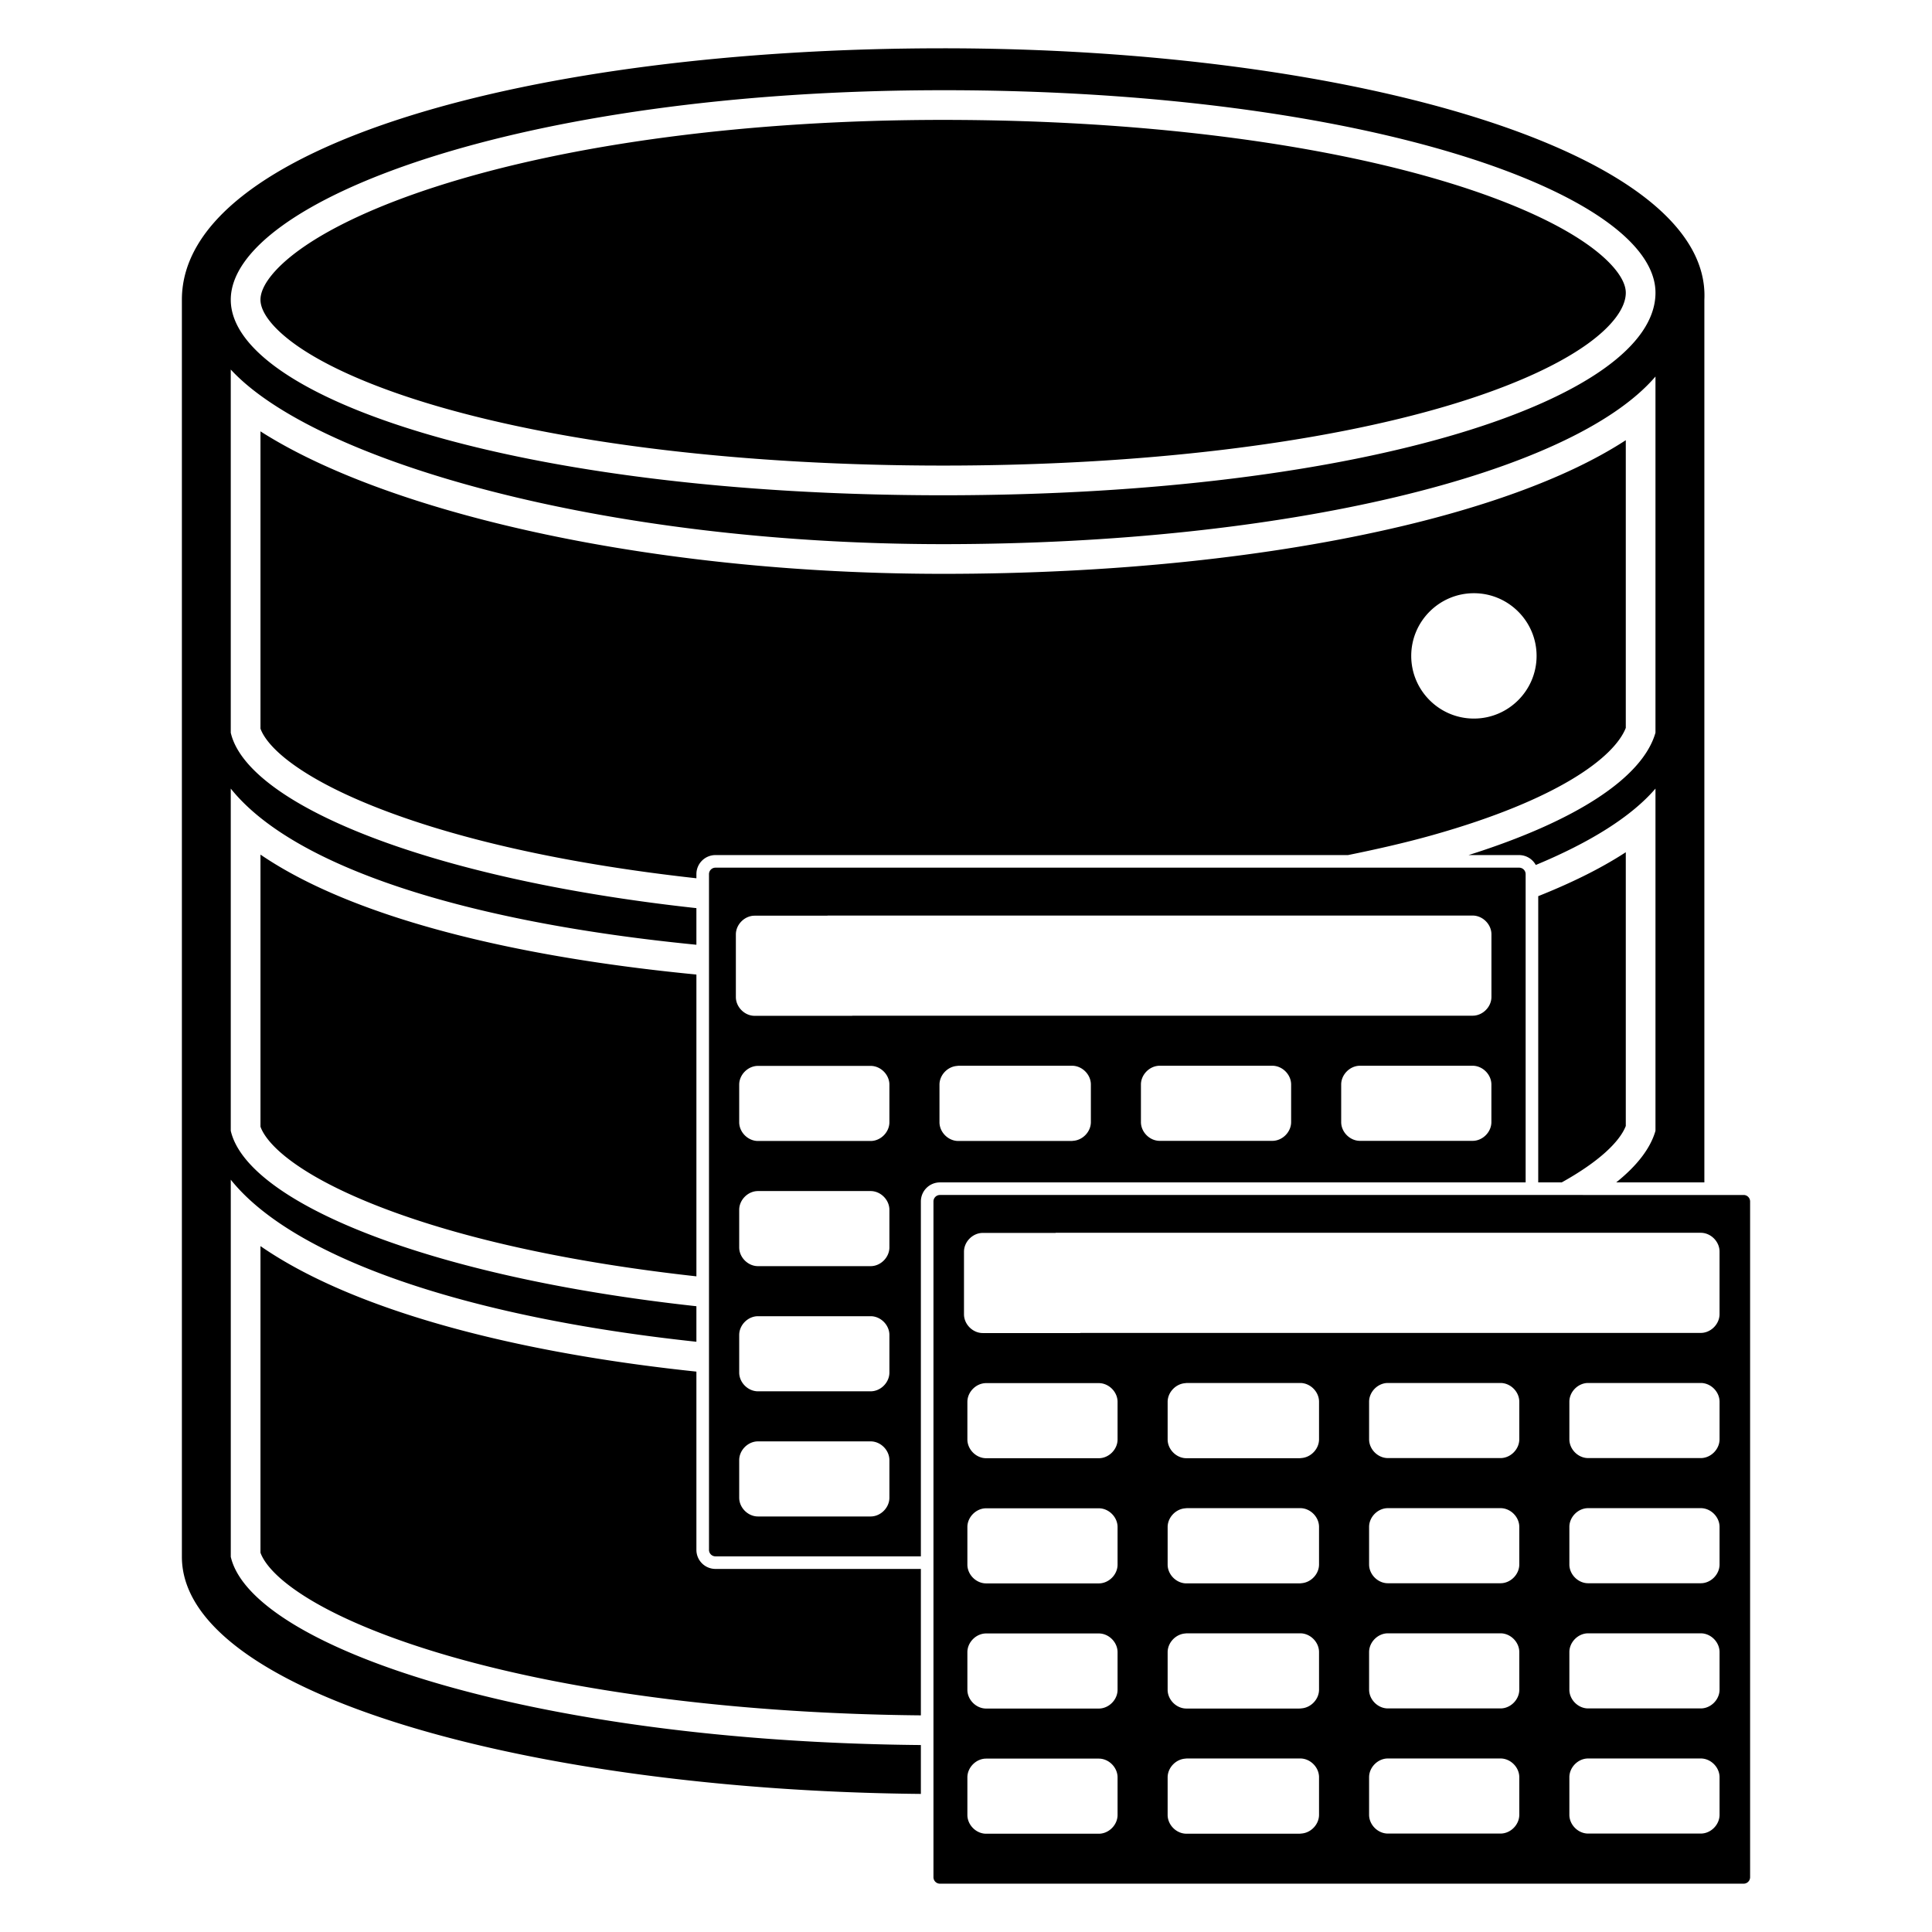 <?xml version="1.0" encoding="UTF-8" standalone="no"?>
<svg
   version="1.1"
   id="Layer_1"
   x="0px"
   y="0px"
   width="283.465px"
   height="283.465px"
   viewBox="1108.268 1108.268 283.465 283.465"
   enable-background="new 1108.268 1108.268 283.465 283.465"
   xml:space="preserve"
   sodipodi:docname="database-tables.svg"
   inkscape:version="1.2.2 (b0a8486541, 2022-12-01)"
   xmlns:inkscape="http://www.inkscape.org/namespaces/inkscape"
   xmlns:sodipodi="http://sodipodi.sourceforge.net/DTD/sodipodi-0.dtd"
   xmlns="http://www.w3.org/2000/svg"
   xmlns:svg="http://www.w3.org/2000/svg"><defs
   id="defs194" /><sodipodi:namedview
   id="namedview192"
   pagecolor="#ffffff"
   bordercolor="#000000"
   borderopacity="0.25"
   inkscape:showpageshadow="2"
   inkscape:pageopacity="0.0"
   inkscape:pagecheckerboard="0"
   inkscape:deskcolor="#d1d1d1"
   showgrid="false"
   inkscape:zoom="1.4816644"
   inkscape:cx="190.66396"
   inkscape:cy="216.64825"
   inkscape:window-width="1920"
   inkscape:window-height="1015"
   inkscape:window-x="0"
   inkscape:window-y="0"
   inkscape:window-maximized="1"
   inkscape:current-layer="Layer_1" />
<path
   id="path180"
   style="display:inline;stroke-width:0.951"
   d="m 1246.644,1115.355 c -60.456,0 -111.689,14.345 -111.689,36.888 v 175.334 9.108 c 0,20.109 51.319,34.263 108.424,34.788 v -7.171 c -57.675,-0.52 -98.234,-14.545 -101.251,-27.617 v -55.331 c 9.223,11.529 34.591,20.176 68.317,23.777 v -5.213 c -39.679,-4.328 -65.916,-15.33 -68.319,-25.738 v -50.21 c 9.224,11.529 34.592,19.6 68.319,22.913 v -5.372 c -39.679,-4.328 -65.916,-15.331 -68.319,-25.738 v -53.285 c 12.296,13.321 54.308,25.618 104.517,25.618 50.21,0 92.221,-10.247 104.518,-24.593 v 52.26 c -1.888,6.609 -11.682,12.982 -27.425,17.953 h 7.426 a 2.796,2.796 0 0 1 2.437,1.452 c 7.953,-3.304 14.022,-7.079 17.562,-11.209 v 50.21 c -0.738,2.584 -2.715,5.13 -5.761,7.572 h 12.934 v -129.509 c 1.026,-21.517 -51.235,-36.888 -111.691,-36.888 z m 0,6.148 c 62.505,0 104.518,15.371 104.518,29.717 9e-4,15.37 -42.012,29.715 -104.518,29.715 -62.505,0 -104.517,-14.344 -104.517,-28.689 0,-14.346 42.013,-30.742 104.517,-30.742 z m 0,4.356 c -28.345,0 -54.756,3.474 -74.364,9.781 -8.52,2.741 -15.455,5.95 -20.058,9.278 -3.646,2.635 -5.738,5.307 -5.738,7.325 0,1.957 2.058,4.484 5.645,6.938 4.556,3.116 11.486,6.092 20.045,8.607 19.298,5.668 45.746,8.789 74.471,8.789 28.899,0 55.339,-3.163 74.444,-8.908 8.56,-2.574 15.477,-5.642 20.002,-8.868 3.684,-2.629 5.715,-5.322 5.715,-7.581 0,-1.988 -2.074,-4.588 -5.691,-7.132 -4.579,-3.223 -11.514,-6.314 -20.053,-8.941 -19.46,-5.988 -45.889,-9.288 -74.418,-9.288 z m -100.159,45.699 v 43.611 c 0.421,1.181 1.916,3.627 7.175,6.822 5.021,3.049 12.21,5.962 20.793,8.422 10.461,3 22.725,5.248 35.992,6.714 v -0.606 a 2.796,2.796 0 0 1 2.796,-2.796 h 92.807 c 4.365,-0.885 8.561,-1.847 12.424,-2.935 18.421,-5.189 26.646,-11.422 28.333,-15.721 v -42.216 c -9.333,6.082 -22.268,10.101 -32.676,12.576 -19.356,4.6 -42.692,7.033 -67.485,7.033 -12.299,0 -24.517,-0.727 -36.309,-2.16 -11.114,-1.352 -21.631,-3.3 -31.258,-5.791 -13.663,-3.535 -24.847,-8.005 -32.592,-12.954 z m 178.035,23.747 c 5.071,0 9.197,4.126 9.197,9.197 0,5.07 -4.126,9.195 -9.197,9.195 -5.07,0 -9.195,-4.125 -9.195,-9.195 0,-5.071 4.125,-9.197 9.195,-9.197 z m 22.285,38.004 c -3.817,2.487 -8.245,4.612 -12.847,6.444 v 41.998 h 3.447 c 5.415,-3.01 8.481,-5.931 9.4,-8.274 z m -200.32,0.349 v 39.917 c 0.421,1.181 1.916,3.627 7.175,6.822 5.021,3.048 12.21,5.961 20.793,8.422 10.461,2.999 22.725,5.248 35.992,6.714 v -44.28 c -11.541,-1.118 -22.203,-2.786 -31.647,-4.981 -9.477,-2.202 -17.629,-4.907 -24.227,-8.041 -3.016,-1.433 -5.716,-2.96 -8.086,-4.575 z m 66.756,1.915 a 0.95,0.95 0 0 0 -0.949,0.949 v 99.146 a 0.95,0.95 0 0 0 0.949,0.949 h 30.138 v -52.07 a 2.796,2.796 0 0 1 2.796,-2.796 h 85.936 v -45.229 a 0.95,0.95 0 0 0 -0.949,-0.949 z m 96.291,7.027 h 7.187 7.619 c 1.469,0 2.754,1.285 2.754,2.754 v 9.184 c 0,1.469 -1.285,2.754 -2.754,2.754 h -11.332 -5.102 -74.6 v 0.019 h -14.316 c -1.469,0 -2.754,-1.287 -2.754,-2.756 v -9.182 c 0,-1.469 1.285,-2.754 2.754,-2.754 h 10.702 c -0.01,-0.01 -0.01,-0.01 -0.01,-0.017 z m -60.494,22.036 v 0 h 16.528 c 1.469,0 2.756,1.285 2.756,2.754 v 5.509 c 0,1.4 -1.169,2.634 -2.551,2.747 -0.125,0.018 -0.251,0.028 -0.38,0.028 h -16.528 c -1.469,0 -2.754,-1.285 -2.754,-2.754 v -5.51 c 0,-1.4 1.168,-2.632 2.549,-2.745 0.125,-0.019 0.251,-0.03 0.38,-0.03 z m 29.382,0 h 16.528 c 1.469,0 2.756,1.287 2.756,2.756 v 5.509 c 0,1.469 -1.287,2.754 -2.756,2.754 h -16.528 c -1.469,0 -2.754,-1.285 -2.754,-2.754 v -5.509 c 0,-1.469 1.285,-2.756 2.754,-2.756 z m 29.384,0 h 16.528 c 1.469,0 2.754,1.287 2.754,2.756 v 5.509 c 0,1.469 -1.285,2.754 -2.754,2.754 h -16.528 c -1.469,0 -2.756,-1.285 -2.756,-2.754 v -5.509 c 0,-1.469 1.287,-2.756 2.756,-2.756 z m -88.324,0.021 h 16.528 c 1.469,0 2.754,1.285 2.754,2.754 v 5.51 c 0,1.469 -1.285,2.754 -2.754,2.754 h -16.528 c -1.469,0 -2.756,-1.285 -2.756,-2.754 v -5.51 c 0,-1.469 1.287,-2.754 2.756,-2.754 z m 0,18.365 h 16.528 c 1.469,0 2.754,1.285 2.754,2.754 v 5.509 c 0,1.469 -1.285,2.754 -2.754,2.754 h -16.528 c -1.469,0 -2.756,-1.286 -2.756,-2.754 v -5.509 c 0,-1.469 1.287,-2.754 2.756,-2.754 z m 26.695,0.575 a 0.95,0.95 0 0 0 -0.949,0.949 v 99.146 a 0.95,0.95 0 0 0 0.949,0.951 h 117.921 a 0.95,0.95 0 0 0 0.949,-0.951 v -99.146 a 0.95,0.95 0 0 0 -0.949,-0.949 z m 16.978,5.548 v 0 h 79.848 7.187 7.619 c 1.469,0 2.754,1.285 2.754,2.754 v 9.182 c 0,1.469 -1.285,2.754 -2.754,2.754 h -11.332 -5.102 -74.598 c -1e-4,0.01 0,0.011 0,0.021 h -14.316 c -1.469,0 -2.754,-1.285 -2.754,-2.754 v -9.184 c 0,-1.469 1.285,-2.754 2.754,-2.754 h 10.7 c -0.01,-0.01 -0.01,-0.01 -0.01,-0.019 z m -116.668,1.951 v 44.984 c 0.421,1.181 1.916,3.627 7.175,6.822 5.021,3.049 12.21,5.96 20.793,8.421 18.707,5.364 43.085,8.385 68.926,8.624 v -21.484 h -30.138 a 2.796,2.796 0 0 1 -2.796,-2.796 v -26.155 c -11.473,-1.207 -22.149,-3.002 -31.702,-5.357 -9.437,-2.326 -17.584,-5.153 -24.217,-8.403 -2.997,-1.468 -5.682,-3.022 -8.041,-4.654 z m 72.996,10.288 h 16.528 c 1.469,0 2.754,1.285 2.754,2.754 v 5.511 c 0,1.469 -1.285,2.754 -2.754,2.754 h -16.528 c -1.469,0 -2.756,-1.285 -2.756,-2.754 v -5.511 c 0,-1.469 1.287,-2.754 2.756,-2.754 z m 63.036,9.797 h 16.528 c 1.469,0 2.754,1.285 2.754,2.754 v 5.511 c 0,1.4 -1.169,2.632 -2.551,2.745 -0.125,0.019 -0.251,0.029 -0.38,0.029 h -16.528 c -1.469,0 -2.754,-1.285 -2.754,-2.754 v -5.509 c 0,-1.4 1.168,-2.632 2.549,-2.745 0.125,-0.019 0.253,-0.03 0.382,-0.03 z m 29.382,0 h 16.528 c 1.469,0 2.754,1.285 2.754,2.754 v 5.509 c 0,1.469 -1.285,2.756 -2.754,2.756 h -16.528 c -1.469,0 -2.756,-1.287 -2.756,-2.756 v -5.509 c 0,-1.469 1.287,-2.754 2.756,-2.754 z m 29.383,0 h 16.528 c 1.469,0 2.754,1.285 2.754,2.754 v 5.509 c 0,1.469 -1.285,2.756 -2.754,2.756 h -16.528 c -1.469,0 -2.754,-1.287 -2.754,-2.756 v -5.509 c 0,-1.469 1.285,-2.754 2.754,-2.754 z m -88.324,0.021 h 16.528 c 1.469,0 2.754,1.285 2.754,2.754 v 5.509 c 0,1.469 -1.285,2.756 -2.754,2.756 h -16.528 c -1.469,0 -2.754,-1.287 -2.754,-2.756 v -5.509 c 0,-1.469 1.285,-2.754 2.754,-2.754 z m -33.477,8.548 h 16.528 c 1.469,0 2.754,1.285 2.754,2.754 v 5.509 c 0,1.469 -1.285,2.754 -2.754,2.754 h -16.528 c -1.469,0 -2.756,-1.285 -2.756,-2.754 v -5.509 c 0,-1.469 1.287,-2.754 2.756,-2.754 z m 63.036,9.797 h 16.528 c 1.469,0 2.754,1.285 2.754,2.754 v 5.509 c 0,1.401 -1.17,2.635 -2.553,2.747 -0.124,0.018 -0.25,0.028 -0.378,0.028 h -16.528 c -1.469,0 -2.754,-1.285 -2.754,-2.754 v -5.509 c 0,-1.401 1.169,-2.635 2.551,-2.747 0.124,-0.018 0.252,-0.028 0.38,-0.028 z m 29.382,0 h 16.528 c 1.469,0 2.754,1.285 2.754,2.754 v 5.509 c 0,1.469 -1.285,2.754 -2.754,2.754 h -16.528 c -1.469,0 -2.756,-1.285 -2.756,-2.754 v -5.509 c 0,-1.469 1.287,-2.754 2.756,-2.754 z m 29.383,0 h 16.528 c 1.469,0 2.754,1.285 2.754,2.754 v 5.509 c 0,1.469 -1.285,2.754 -2.754,2.754 h -16.528 c -1.469,0 -2.754,-1.285 -2.754,-2.754 v -5.509 c 0,-1.469 1.285,-2.754 2.754,-2.754 z m -88.324,0.021 h 16.528 c 1.469,0 2.754,1.285 2.754,2.754 v 5.511 c 0,1.469 -1.285,2.754 -2.754,2.754 h -16.528 c -1.469,0 -2.754,-1.285 -2.754,-2.754 v -5.511 c 0,-1.469 1.285,-2.754 2.754,-2.754 z m 29.559,18.344 h 16.528 c 1.469,0 2.754,1.285 2.754,2.754 v 5.511 c 0,1.4 -1.168,2.63 -2.549,2.743 -0.126,0.018 -0.252,0.028 -0.382,0.028 h -16.528 c -1.469,0 -2.754,-1.285 -2.754,-2.754 v -5.509 c 0,-1.401 1.169,-2.635 2.551,-2.747 0.124,-0.019 0.252,-0.027 0.38,-0.027 z m 29.382,0 h 16.528 c 1.469,0 2.754,1.285 2.754,2.754 v 5.511 c 0,1.469 -1.285,2.754 -2.754,2.754 h -16.528 c -1.469,0 -2.756,-1.285 -2.756,-2.754 v -5.511 c 0,-1.469 1.287,-2.754 2.756,-2.754 z m 29.383,0 h 16.528 c 1.469,0 2.754,1.285 2.754,2.754 v 5.511 c 0,1.469 -1.285,2.754 -2.754,2.754 h -16.528 c -1.469,0 -2.754,-1.285 -2.754,-2.754 v -5.511 c 0,-1.469 1.285,-2.754 2.754,-2.754 z m -88.324,0.019 h 16.528 c 1.469,0 2.754,1.285 2.754,2.754 v 5.509 c 0,1.469 -1.285,2.756 -2.754,2.756 h -16.528 c -1.469,0 -2.754,-1.287 -2.754,-2.756 v -5.509 c 0,-1.469 1.285,-2.754 2.754,-2.754 z m 29.559,18.344 h 16.528 c 1.469,0 2.754,1.285 2.754,2.754 v 5.508 c 0,1.401 -1.169,2.635 -2.551,2.747 -0.125,0.018 -0.251,0.028 -0.38,0.028 h -16.528 c -1.469,0 -2.754,-1.285 -2.754,-2.754 v -5.509 c 0,-1.4 1.168,-2.634 2.549,-2.747 0.125,-0.018 0.253,-0.028 0.382,-0.028 z m 29.382,0 h 16.528 c 1.469,0 2.754,1.285 2.754,2.754 v 5.508 c 0,1.469 -1.285,2.754 -2.754,2.754 h -16.528 c -1.469,0 -2.756,-1.285 -2.756,-2.754 v -5.508 c 0,-1.469 1.287,-2.754 2.756,-2.754 z m 29.383,0 h 16.528 c 1.469,0 2.754,1.285 2.754,2.754 v 5.508 c 0,1.469 -1.285,2.754 -2.754,2.754 h -16.528 c -1.469,0 -2.754,-1.285 -2.754,-2.754 v -5.508 c 0,-1.469 1.285,-2.754 2.754,-2.754 z m -88.324,0.019 h 16.528 c 1.469,0 2.754,1.287 2.754,2.756 v 5.509 c 0,1.469 -1.285,2.756 -2.754,2.756 h -16.528 c -1.469,0 -2.754,-1.287 -2.754,-2.756 v -5.509 c 0,-1.469 1.285,-2.756 2.754,-2.756 z" />
</svg>
